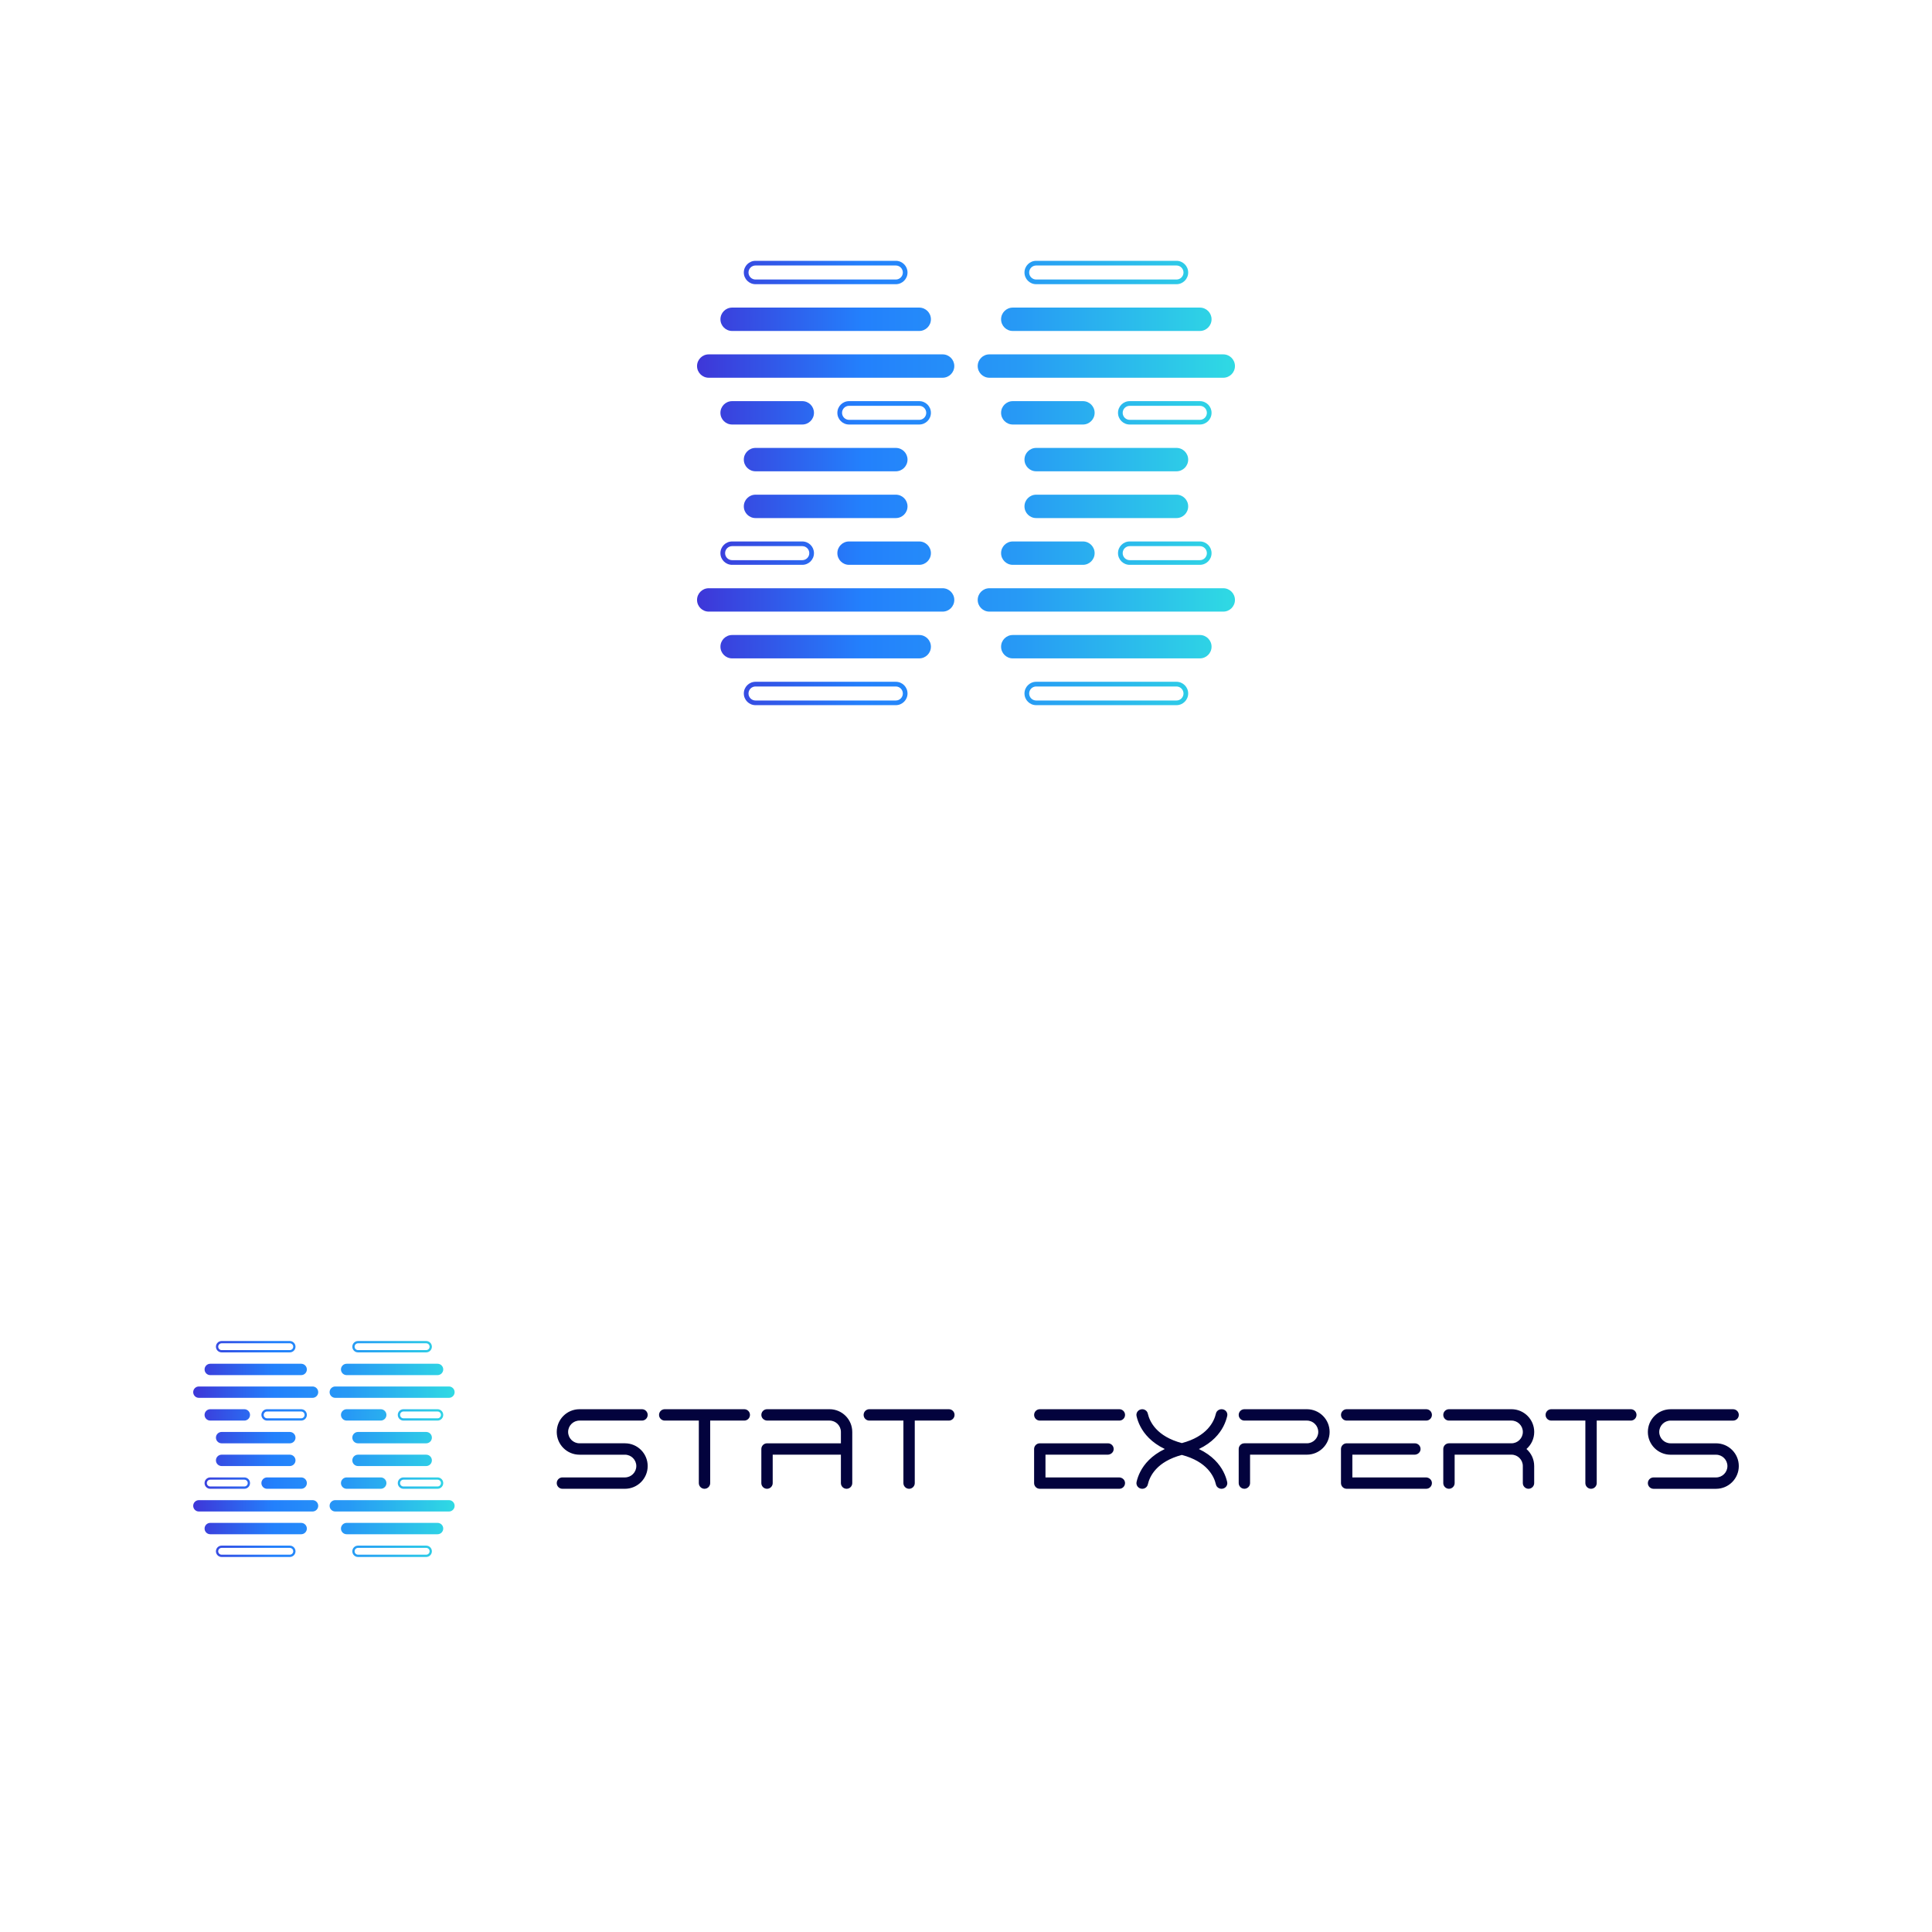 <?xml version="1.0" encoding="utf-8"?>
<!-- Generator: Adobe Illustrator 24.1.0, SVG Export Plug-In . SVG Version: 6.00 Build 0)  -->
<svg version="1.1" id="Layer_1" xmlns="http://www.w3.org/2000/svg" xmlns:xlink="http://www.w3.org/1999/xlink" x="0px" y="0px"
	 viewBox="0 0 1000 1000" style="enable-background:new 0 0 1000 1000;" xml:space="preserve">
<style type="text/css">
	.st0{fill:#FFFFFF;}
	.st1{clip-path:url(#SVGID_2_);fill:url(#SVGID_3_);}
	.st2{clip-path:url(#SVGID_5_);fill:url(#SVGID_6_);}
	.st3{fill:#03033D;}
	.st4{clip-path:url(#SVGID_8_);fill:url(#SVGID_9_);}
	.st5{clip-path:url(#SVGID_11_);fill:url(#SVGID_12_);}
</style>
<rect class="st0" width="1000" height="1000"/>
<g>
	<g>
		<g>
			<defs>
				<path id="SVGID_1_" d="M226.48,705.88h-47.06c-1.62,0-2.94,1.32-2.94,2.94s1.32,2.94,2.94,2.94h47.06
					c1.62,0,2.94-1.32,2.94-2.94S228.11,705.88,226.48,705.88L226.48,705.88z M155.89,705.88h-47.06c-1.62,0-2.94,1.32-2.94,2.94
					s1.32,2.94,2.94,2.94h47.06c1.62,0,2.94-1.32,2.94-2.94S157.51,705.88,155.89,705.88L155.89,705.88z M232.37,717.64h-58.83
					c-1.62,0-2.94,1.32-2.94,2.94c0,1.62,1.32,2.94,2.94,2.94h58.83c1.62,0,2.94-1.32,2.94-2.94
					C235.31,718.96,233.99,717.64,232.37,717.64L232.37,717.64z M161.77,717.64h-58.83c-1.62,0-2.94,1.32-2.94,2.94
					c0,1.62,1.32,2.94,2.94,2.94h58.83c1.62,0,2.94-1.32,2.94-2.94C164.71,718.96,163.4,717.64,161.77,717.64L161.77,717.64z
					 M197.07,729.41h-17.65c-1.62,0-2.94,1.32-2.94,2.94s1.32,2.94,2.94,2.94h17.65c1.62,0,2.94-1.32,2.94-2.94
					S198.69,729.41,197.07,729.41L197.07,729.41z M126.47,729.41h-17.65c-1.62,0-2.94,1.32-2.94,2.94s1.32,2.94,2.94,2.94h17.65
					c1.62,0,2.94-1.32,2.94-2.94S128.1,729.41,126.47,729.41L126.47,729.41z M220.6,741.18h-35.3c-1.62,0-2.94,1.32-2.94,2.94
					c0,1.62,1.32,2.94,2.94,2.94h35.3c1.62,0,2.94-1.32,2.94-2.94C223.54,742.49,222.23,741.18,220.6,741.18L220.6,741.18z
					 M150.01,741.18h-35.3c-1.62,0-2.94,1.32-2.94,2.94c0,1.62,1.32,2.94,2.94,2.94h35.3c1.62,0,2.94-1.32,2.94-2.94
					C152.95,742.49,151.63,741.18,150.01,741.18L150.01,741.18z M220.6,752.94h-35.3c-1.62,0-2.94,1.32-2.94,2.94
					c0,1.62,1.32,2.94,2.94,2.94h35.3c1.62,0,2.94-1.32,2.94-2.94C223.54,754.26,222.23,752.94,220.6,752.94L220.6,752.94z
					 M150.01,752.94h-35.3c-1.62,0-2.94,1.32-2.94,2.94c0,1.62,1.32,2.94,2.94,2.94h35.3c1.62,0,2.94-1.32,2.94-2.94
					C152.95,754.26,151.63,752.94,150.01,752.94L150.01,752.94z M197.07,764.71h-17.65c-1.62,0-2.94,1.32-2.94,2.94
					c0,1.62,1.32,2.94,2.94,2.94h17.65c1.62,0,2.94-1.32,2.94-2.94C200.01,766.02,198.69,764.71,197.07,764.71L197.07,764.71z
					 M155.89,764.71h-17.65c-1.62,0-2.94,1.32-2.94,2.94c0,1.62,1.32,2.94,2.94,2.94h17.65c1.62,0,2.94-1.32,2.94-2.94
					C158.83,766.02,157.51,764.71,155.89,764.71L155.89,764.71z M232.37,776.47h-58.83c-1.62,0-2.94,1.32-2.94,2.94
					s1.32,2.94,2.94,2.94h58.83c1.62,0,2.94-1.32,2.94-2.94S233.99,776.47,232.37,776.47L232.37,776.47z M161.77,776.47h-58.83
					c-1.62,0-2.94,1.32-2.94,2.94s1.32,2.94,2.94,2.94h58.83c1.62,0,2.94-1.32,2.94-2.94S163.4,776.47,161.77,776.47L161.77,776.47z
					 M226.48,788.24h-47.06c-1.62,0-2.94,1.32-2.94,2.94s1.32,2.94,2.94,2.94h47.06c1.62,0,2.94-1.32,2.94-2.94
					S228.11,788.24,226.48,788.24L226.48,788.24z M155.89,788.24h-47.06c-1.62,0-2.94,1.32-2.94,2.94s1.32,2.94,2.94,2.94h47.06
					c1.62,0,2.94-1.32,2.94-2.94S157.51,788.24,155.89,788.24L155.89,788.24z"/>
			</defs>
			<clipPath id="SVGID_2_">
				<use xlink:href="#SVGID_1_"  style="overflow:visible;"/>
			</clipPath>
			<linearGradient id="SVGID_3_" gradientUnits="userSpaceOnUse" x1="100" y1="750" x2="235.309" y2="750">
				<stop  offset="0" style="stop-color:#3E36D8"/>
				<stop  offset="0.306" style="stop-color:#2380FC"/>
				<stop  offset="0.6" style="stop-color:#279AF5"/>
				<stop  offset="1" style="stop-color:#2FDAE3"/>
			</linearGradient>
			<rect x="100" y="694.11" class="st1" width="135.31" height="111.78"/>
		</g>
		<g>
			<defs>
				<path id="SVGID_4_" d="M220.6,695.29c0.97,0,1.76,0.79,1.76,1.76c0,0.97-0.79,1.76-1.76,1.76h-35.3c-0.97,0-1.76-0.79-1.76-1.76
					c0-0.97,0.79-1.76,1.76-1.76H220.6 M150.01,695.29c0.97,0,1.76,0.79,1.76,1.76c0,0.97-0.79,1.76-1.76,1.76h-35.3
					c-0.97,0-1.76-0.79-1.76-1.76c0-0.97,0.79-1.76,1.76-1.76H150.01 M226.48,730.59c0.97,0,1.76,0.79,1.76,1.76
					c0,0.97-0.79,1.76-1.76,1.76h-17.65c-0.97,0-1.76-0.79-1.76-1.76c0-0.97,0.79-1.76,1.76-1.76H226.48 M155.89,730.59
					c0.97,0,1.76,0.79,1.76,1.76c0,0.97-0.79,1.76-1.76,1.76h-17.65c-0.97,0-1.76-0.79-1.76-1.76c0-0.97,0.79-1.76,1.76-1.76H155.89
					 M226.48,765.88c0.97,0,1.76,0.79,1.76,1.76s-0.79,1.76-1.76,1.76h-17.65c-0.97,0-1.76-0.79-1.76-1.76s0.79-1.76,1.76-1.76
					H226.48 M126.47,765.88c0.97,0,1.76,0.79,1.76,1.76s-0.79,1.76-1.76,1.76h-17.65c-0.97,0-1.76-0.79-1.76-1.76
					s0.79-1.76,1.76-1.76H126.47 M220.6,801.18c0.97,0,1.76,0.79,1.76,1.76s-0.79,1.76-1.76,1.76h-35.3c-0.97,0-1.76-0.79-1.76-1.76
					s0.79-1.76,1.76-1.76H220.6 M150.01,801.18c0.97,0,1.76,0.79,1.76,1.76s-0.79,1.76-1.76,1.76h-35.3c-0.97,0-1.76-0.79-1.76-1.76
					s0.79-1.76,1.76-1.76H150.01 M220.6,694.11h-35.3c-1.62,0-2.94,1.32-2.94,2.94c0,1.62,1.32,2.94,2.94,2.94h35.3
					c1.62,0,2.94-1.32,2.94-2.94C223.54,695.43,222.23,694.11,220.6,694.11L220.6,694.11z M150.01,694.11h-35.3
					c-1.62,0-2.94,1.32-2.94,2.94c0,1.62,1.32,2.94,2.94,2.94h35.3c1.62,0,2.94-1.32,2.94-2.94
					C152.95,695.43,151.63,694.11,150.01,694.11L150.01,694.11z M226.48,729.41h-17.65c-1.62,0-2.94,1.32-2.94,2.94
					s1.32,2.94,2.94,2.94h17.65c1.62,0,2.94-1.32,2.94-2.94S228.11,729.41,226.48,729.41L226.48,729.41z M155.89,729.41h-17.65
					c-1.62,0-2.94,1.32-2.94,2.94s1.32,2.94,2.94,2.94h17.65c1.62,0,2.94-1.32,2.94-2.94S157.51,729.41,155.89,729.41L155.89,729.41
					z M226.48,764.71h-17.65c-1.62,0-2.94,1.32-2.94,2.94c0,1.62,1.32,2.94,2.94,2.94h17.65c1.62,0,2.94-1.32,2.94-2.94
					C229.43,766.02,228.11,764.71,226.48,764.71L226.48,764.71z M126.47,764.71h-17.65c-1.62,0-2.94,1.32-2.94,2.94
					c0,1.62,1.32,2.94,2.94,2.94h17.65c1.62,0,2.94-1.32,2.94-2.94C129.41,766.02,128.1,764.71,126.47,764.71L126.47,764.71z
					 M220.6,800.01h-35.3c-1.62,0-2.94,1.32-2.94,2.94s1.32,2.94,2.94,2.94h35.3c1.62,0,2.94-1.32,2.94-2.94
					S222.23,800.01,220.6,800.01L220.6,800.01z M150.01,800.01h-35.3c-1.62,0-2.94,1.32-2.94,2.94s1.32,2.94,2.94,2.94h35.3
					c1.62,0,2.94-1.32,2.94-2.94S151.63,800.01,150.01,800.01L150.01,800.01z"/>
			</defs>
			<clipPath id="SVGID_5_">
				<use xlink:href="#SVGID_4_"  style="overflow:visible;"/>
			</clipPath>
			<linearGradient id="SVGID_6_" gradientUnits="userSpaceOnUse" x1="100" y1="750" x2="235.309" y2="750">
				<stop  offset="0" style="stop-color:#3E36D8"/>
				<stop  offset="0.306" style="stop-color:#2380FC"/>
				<stop  offset="0.6" style="stop-color:#279AF5"/>
				<stop  offset="1" style="stop-color:#2FDAE3"/>
			</linearGradient>
			<rect x="100" y="694.11" class="st2" width="135.31" height="111.78"/>
		</g>
	</g>
	<g>
		<path class="st3" d="M441.13,741.18v26.47c0,1.62-1.32,2.94-2.94,2.94c-1.62,0-2.94-1.32-2.94-2.94v-14.71h-35.3v14.71
			c0,1.62-1.32,2.94-2.94,2.94s-2.94-1.32-2.94-2.94V750c0-1.62,1.32-2.94,2.94-2.94h38.24v-5.81h-0.01c0-0.03,0.01-0.05,0.01-0.08
			c0-3.24-2.64-5.88-5.88-5.88h-32.19c-1.54,0-2.94-1.11-3.09-2.64c-0.18-1.76,1.2-3.24,2.93-3.24h32.36
			C435.86,729.41,441.13,734.68,441.13,741.18z M579.38,729.41H538.2c-1.62,0-2.94,1.32-2.94,2.94c0,1.62,1.32,2.94,2.94,2.94h41.18
			c1.62,0,2.94-1.32,2.94-2.94C582.32,730.73,581,729.41,579.38,729.41z M579.21,764.71l-38.07,0v-11.77h32.19
			c1.54,0,2.94-1.11,3.09-2.64c0.18-1.76-1.2-3.24-2.93-3.24h-32.36h-2.94h0c-1.62,0-2.94,1.32-2.94,2.94v17.65
			c0,1.62,1.32,2.94,2.94,2.94h0h2.94h38.24c1.72,0,3.1-1.48,2.93-3.24C582.15,765.81,580.75,764.71,579.21,764.71z M738.22,729.41
			h-41.18c-1.62,0-2.94,1.32-2.94,2.94c0,1.62,1.32,2.94,2.94,2.94h41.18c1.62,0,2.94-1.32,2.94-2.94
			C741.16,730.73,739.84,729.41,738.22,729.41z M738.05,764.71l-38.07,0v-11.77h32.19c1.54,0,2.94-1.11,3.09-2.64
			c0.18-1.76-1.2-3.24-2.93-3.24h-32.36h-2.94h0c-1.62,0-2.94,1.32-2.94,2.94v17.65c0,1.62,1.32,2.94,2.94,2.94h0h2.94h38.24
			c1.72,0,3.1-1.48,2.93-3.24C740.99,765.81,739.59,764.71,738.05,764.71z M491.13,729.41h-17.65h-5.88h-17.65
			c-1.62,0-2.94,1.32-2.94,2.94c0,1.62,1.32,2.94,2.94,2.94h17.65v32.36c0,1.62,1.32,2.94,2.94,2.94c1.62,0,2.94-1.32,2.94-2.94
			v-32.36h17.65c1.62,0,2.94-1.32,2.94-2.94C494.08,730.73,492.76,729.41,491.13,729.41z M385.24,729.41h-17.65h-5.88h-17.65
			c-1.62,0-2.94,1.32-2.94,2.94c0,1.62,1.32,2.94,2.94,2.94h17.65v32.36c0,1.62,1.32,2.94,2.94,2.94c1.62,0,2.94-1.32,2.94-2.94
			v-32.36h17.65c1.62,0,2.94-1.32,2.94-2.94C388.18,730.73,386.86,729.41,385.24,729.41z M844.11,729.41h-17.65h-5.88h-17.65
			c-1.62,0-2.94,1.32-2.94,2.94c0,1.62,1.32,2.94,2.94,2.94h17.65v32.36c0,1.62,1.32,2.94,2.94,2.94c1.62,0,2.94-1.32,2.94-2.94
			v-32.36h17.65c1.62,0,2.94-1.32,2.94-2.94C847.05,730.73,845.74,729.41,844.11,729.41z M676.45,729.41h-32.36
			c-1.62,0-2.94,1.32-2.94,2.94c0,1.62,1.32,2.94,2.94,2.94h32.36c3.24,0,5.88,2.64,5.88,5.88s-2.64,5.88-5.88,5.88h-32.36
			c-1.62,0-2.94,1.32-2.94,2.94v2.94v14.71c0,1.62,1.32,2.94,2.94,2.94s2.94-1.32,2.94-2.94v-14.71h29.41
			c6.5,0,11.77-5.27,11.77-11.77C688.21,734.68,682.95,729.41,676.45,729.41z M794.11,741.18c0-6.5-5.27-11.77-11.77-11.77h-32.36
			c-1.62,0-2.94,1.32-2.94,2.94c0,1.62,1.32,2.94,2.94,2.94h32.36c3.24,0,5.88,2.64,5.88,5.88s-2.64,5.88-5.88,5.88h-32.36
			c-1.62,0-2.94,1.32-2.94,2.94v2.94v14.71c0,1.62,1.32,2.94,2.94,2.94s2.94-1.32,2.94-2.94v-14.71h29.41
			c3.24,0,5.88,2.64,5.88,5.88c0,0.03-0.01,0.05-0.01,0.08h0.01v8.75c0,1.62,1.32,2.94,2.94,2.94s2.94-1.32,2.94-2.94v-8.82
			c0-3.52-1.55-6.67-4-8.82C792.55,747.84,794.11,744.69,794.11,741.18z M299.94,735.29h32.36c1.62,0,2.94-1.32,2.94-2.94
			c0-1.62-1.32-2.94-2.94-2.94h-32.36c-6.5,0-11.77,5.27-11.77,11.77c0,6.5,5.27,11.77,11.77,11.77h23.53
			c3.24,0,5.88,2.64,5.88,5.88s-2.64,5.88-5.88,5.88h-32.36c-1.62,0-2.94,1.32-2.94,2.94c0,1.62,1.32,2.94,2.94,2.94h32.36
			c6.5,0,11.77-5.27,11.77-11.77c0-6.5-5.27-11.77-11.77-11.77h-23.53c-3.24,0-5.88-2.64-5.88-5.88S296.69,735.29,299.94,735.29z
			 M888.23,747.06H864.7c-3.24,0-5.88-2.64-5.88-5.88s2.64-5.88,5.88-5.88h32.36c1.62,0,2.94-1.32,2.94-2.94
			c0-1.62-1.32-2.94-2.94-2.94H864.7c-6.5,0-11.77,5.27-11.77,11.77c0,6.5,5.27,11.77,11.77,11.77h23.53c3.24,0,5.88,2.64,5.88,5.88
			s-2.64,5.88-5.88,5.88h-32.36c-1.62,0-2.94,1.32-2.94,2.94c0,1.62,1.32,2.94,2.94,2.94h32.36c6.5,0,11.77-5.27,11.77-11.77
			C900,752.33,894.73,747.06,888.23,747.06z M633.16,738.42c1.05-2.01,1.68-3.92,2.05-5.55c0.4-1.78-0.99-3.46-2.86-3.46h-0.08
			c-1.38,0-2.61,0.92-2.91,2.24c-1,4.33-4.64,11.84-17.63,15.29c-13.01-3.46-16.64-10.98-17.64-15.31c-0.3-1.31-1.52-2.22-2.88-2.22
			c-1.92,0-3.36,1.74-2.93,3.57c0.37,1.6,0.99,3.48,2.02,5.44c1.92,3.67,5.6,8.23,12.6,11.58c-6.99,3.35-10.67,7.91-12.59,11.58
			c-1.03,1.96-1.65,3.84-2.02,5.44c-0.43,1.83,1.02,3.57,2.93,3.57c1.37,0,2.58-0.91,2.88-2.22c0.99-4.33,4.63-11.86,17.63-15.31
			c12.99,3.45,16.64,10.96,17.63,15.29c0.3,1.32,1.53,2.24,2.91,2.24h0c1.9,0,3.34-1.72,2.91-3.54c-0.37-1.61-0.99-3.49-2.03-5.46
			c-1.92-3.67-5.6-8.23-12.6-11.58C627.57,746.65,631.24,742.09,633.16,738.42z"/>
	</g>
</g>
<g>
	<g>
		<defs>
			<path id="SVGID_7_" d="M621.05,159.21h-96.84c-3.34,0-6.05,2.71-6.05,6.05c0,3.34,2.71,6.05,6.05,6.05h96.84
				c3.34,0,6.05-2.71,6.05-6.05C627.11,161.92,624.4,159.21,621.05,159.21L621.05,159.21z M475.79,159.21h-96.84
				c-3.34,0-6.05,2.71-6.05,6.05c0,3.34,2.71,6.05,6.05,6.05h96.84c3.34,0,6.05-2.71,6.05-6.05
				C481.84,161.92,479.13,159.21,475.79,159.21L475.79,159.21z M633.16,183.42H512.11c-3.34,0-6.05,2.71-6.05,6.05
				c0,3.34,2.71,6.05,6.05,6.05h121.05c3.34,0,6.05-2.71,6.05-6.05C639.21,186.13,636.5,183.42,633.16,183.42L633.16,183.42z
				 M487.89,183.42H366.84c-3.34,0-6.05,2.71-6.05,6.05c0,3.34,2.71,6.05,6.05,6.05h121.05c3.34,0,6.05-2.71,6.05-6.05
				C493.95,186.13,491.24,183.42,487.89,183.42L487.89,183.42z M560.53,207.63h-36.32c-3.34,0-6.05,2.71-6.05,6.05
				c0,3.34,2.71,6.05,6.05,6.05h36.32c3.34,0,6.05-2.71,6.05-6.05C566.58,210.34,563.87,207.63,560.53,207.63L560.53,207.63z
				 M415.26,207.63h-36.32c-3.34,0-6.05,2.71-6.05,6.05c0,3.34,2.71,6.05,6.05,6.05h36.32c3.34,0,6.05-2.71,6.05-6.05
				C421.32,210.34,418.61,207.63,415.26,207.63L415.26,207.63z M608.95,231.84h-72.63c-3.34,0-6.05,2.71-6.05,6.05
				c0,3.34,2.71,6.05,6.05,6.05h72.63c3.34,0,6.05-2.71,6.05-6.05C615,234.55,612.29,231.84,608.95,231.84L608.95,231.84z
				 M463.68,231.84h-72.63c-3.34,0-6.05,2.71-6.05,6.05c0,3.34,2.71,6.05,6.05,6.05h72.63c3.34,0,6.05-2.71,6.05-6.05
				C469.74,234.55,467.03,231.84,463.68,231.84L463.68,231.84z M608.95,256.05h-72.63c-3.34,0-6.05,2.71-6.05,6.05
				c0,3.34,2.71,6.05,6.05,6.05h72.63c3.34,0,6.05-2.71,6.05-6.05C615,258.76,612.29,256.05,608.95,256.05L608.95,256.05z
				 M463.68,256.05h-72.63c-3.34,0-6.05,2.71-6.05,6.05c0,3.34,2.71,6.05,6.05,6.05h72.63c3.34,0,6.05-2.71,6.05-6.05
				C469.74,258.76,467.03,256.05,463.68,256.05L463.68,256.05z M560.53,280.26h-36.32c-3.34,0-6.05,2.71-6.05,6.05
				c0,3.34,2.71,6.05,6.05,6.05h36.32c3.34,0,6.05-2.71,6.05-6.05C566.58,282.97,563.87,280.26,560.53,280.26L560.53,280.26z
				 M475.79,280.26h-36.32c-3.34,0-6.05,2.71-6.05,6.05c0,3.34,2.71,6.05,6.05,6.05h36.32c3.34,0,6.05-2.71,6.05-6.05
				C481.84,282.97,479.13,280.26,475.79,280.26L475.79,280.26z M633.16,304.47H512.11c-3.34,0-6.05,2.71-6.05,6.05
				s2.71,6.05,6.05,6.05h121.05c3.34,0,6.05-2.71,6.05-6.05S636.5,304.47,633.16,304.47L633.16,304.47z M487.89,304.47H366.84
				c-3.34,0-6.05,2.71-6.05,6.05s2.71,6.05,6.05,6.05h121.05c3.34,0,6.05-2.71,6.05-6.05S491.24,304.47,487.89,304.47L487.89,304.47
				z M621.05,328.68h-96.84c-3.34,0-6.05,2.71-6.05,6.05s2.71,6.05,6.05,6.05h96.84c3.34,0,6.05-2.71,6.05-6.05
				S624.4,328.68,621.05,328.68L621.05,328.68z M475.79,328.68h-96.84c-3.34,0-6.05,2.71-6.05,6.05s2.71,6.05,6.05,6.05h96.84
				c3.34,0,6.05-2.71,6.05-6.05S479.13,328.68,475.79,328.68L475.79,328.68z"/>
		</defs>
		<clipPath id="SVGID_8_">
			<use xlink:href="#SVGID_7_"  style="overflow:visible;"/>
		</clipPath>
		<linearGradient id="SVGID_9_" gradientUnits="userSpaceOnUse" x1="360.789" y1="250" x2="639.211" y2="250">
			<stop  offset="0" style="stop-color:#3E36D8"/>
			<stop  offset="0.306" style="stop-color:#2380FC"/>
			<stop  offset="0.6" style="stop-color:#279AF5"/>
			<stop  offset="1" style="stop-color:#2FDAE3"/>
		</linearGradient>
		<rect x="360.79" y="135" class="st4" width="278.42" height="230"/>
	</g>
	<g>
		<defs>
			<path id="SVGID_10_" d="M608.95,137.42c2,0,3.63,1.63,3.63,3.63c0,2-1.63,3.63-3.63,3.63h-72.63c-2,0-3.63-1.63-3.63-3.63
				c0-2,1.63-3.63,3.63-3.63H608.95 M463.68,137.42c2,0,3.63,1.63,3.63,3.63c0,2-1.63,3.63-3.63,3.63h-72.63
				c-2,0-3.63-1.63-3.63-3.63c0-2,1.63-3.63,3.63-3.63H463.68 M621.05,210.05c2,0,3.63,1.63,3.63,3.63c0,2-1.63,3.63-3.63,3.63
				h-36.32c-2,0-3.63-1.63-3.63-3.63c0-2,1.63-3.63,3.63-3.63H621.05 M475.79,210.05c2,0,3.63,1.63,3.63,3.63
				c0,2-1.63,3.63-3.63,3.63h-36.32c-2,0-3.63-1.63-3.63-3.63c0-2,1.63-3.63,3.63-3.63H475.79 M621.05,282.68
				c2,0,3.63,1.63,3.63,3.63c0,2-1.63,3.63-3.63,3.63h-36.32c-2,0-3.63-1.63-3.63-3.63c0-2,1.63-3.63,3.63-3.63H621.05
				 M415.26,282.68c2,0,3.63,1.63,3.63,3.63c0,2-1.63,3.63-3.63,3.63h-36.32c-2,0-3.63-1.63-3.63-3.63c0-2,1.63-3.63,3.63-3.63
				H415.26 M608.95,355.32c2,0,3.63,1.63,3.63,3.63c0,2-1.63,3.63-3.63,3.63h-72.63c-2,0-3.63-1.63-3.63-3.63
				c0-2,1.63-3.63,3.63-3.63H608.95 M463.68,355.32c2,0,3.63,1.63,3.63,3.63c0,2-1.63,3.63-3.63,3.63h-72.63
				c-2,0-3.63-1.63-3.63-3.63c0-2,1.63-3.63,3.63-3.63H463.68 M608.95,135h-72.63c-3.34,0-6.05,2.71-6.05,6.05
				c0,3.34,2.71,6.05,6.05,6.05h72.63c3.34,0,6.05-2.71,6.05-6.05C615,137.71,612.29,135,608.95,135L608.95,135z M463.68,135h-72.63
				c-3.34,0-6.05,2.71-6.05,6.05c0,3.34,2.71,6.05,6.05,6.05h72.63c3.34,0,6.05-2.71,6.05-6.05C469.74,137.71,467.03,135,463.68,135
				L463.68,135z M621.05,207.63h-36.32c-3.34,0-6.05,2.71-6.05,6.05c0,3.34,2.71,6.05,6.05,6.05h36.32c3.34,0,6.05-2.71,6.05-6.05
				C627.11,210.34,624.4,207.63,621.05,207.63L621.05,207.63z M475.79,207.63h-36.32c-3.34,0-6.05,2.71-6.05,6.05
				c0,3.34,2.71,6.05,6.05,6.05h36.32c3.34,0,6.05-2.71,6.05-6.05C481.84,210.34,479.13,207.63,475.79,207.63L475.79,207.63z
				 M621.05,280.26h-36.32c-3.34,0-6.05,2.71-6.05,6.05c0,3.34,2.71,6.05,6.05,6.05h36.32c3.34,0,6.05-2.71,6.05-6.05
				C627.11,282.97,624.4,280.26,621.05,280.26L621.05,280.26z M415.26,280.26h-36.32c-3.34,0-6.05,2.71-6.05,6.05
				c0,3.34,2.71,6.05,6.05,6.05h36.32c3.34,0,6.05-2.71,6.05-6.05C421.32,282.97,418.61,280.26,415.26,280.26L415.26,280.26z
				 M608.95,352.89h-72.63c-3.34,0-6.05,2.71-6.05,6.05s2.71,6.05,6.05,6.05h72.63c3.34,0,6.05-2.71,6.05-6.05
				S612.29,352.89,608.95,352.89L608.95,352.89z M463.68,352.89h-72.63c-3.34,0-6.05,2.71-6.05,6.05s2.71,6.05,6.05,6.05h72.63
				c3.34,0,6.05-2.71,6.05-6.05S467.03,352.89,463.68,352.89L463.68,352.89z"/>
		</defs>
		<clipPath id="SVGID_11_">
			<use xlink:href="#SVGID_10_"  style="overflow:visible;"/>
		</clipPath>
		<linearGradient id="SVGID_12_" gradientUnits="userSpaceOnUse" x1="360.789" y1="250" x2="639.211" y2="250">
			<stop  offset="0" style="stop-color:#3E36D8"/>
			<stop  offset="0.306" style="stop-color:#2380FC"/>
			<stop  offset="0.6" style="stop-color:#279AF5"/>
			<stop  offset="1" style="stop-color:#2FDAE3"/>
		</linearGradient>
		<rect x="360.79" y="135" class="st5" width="278.42" height="230"/>
	</g>
</g>
</svg>
